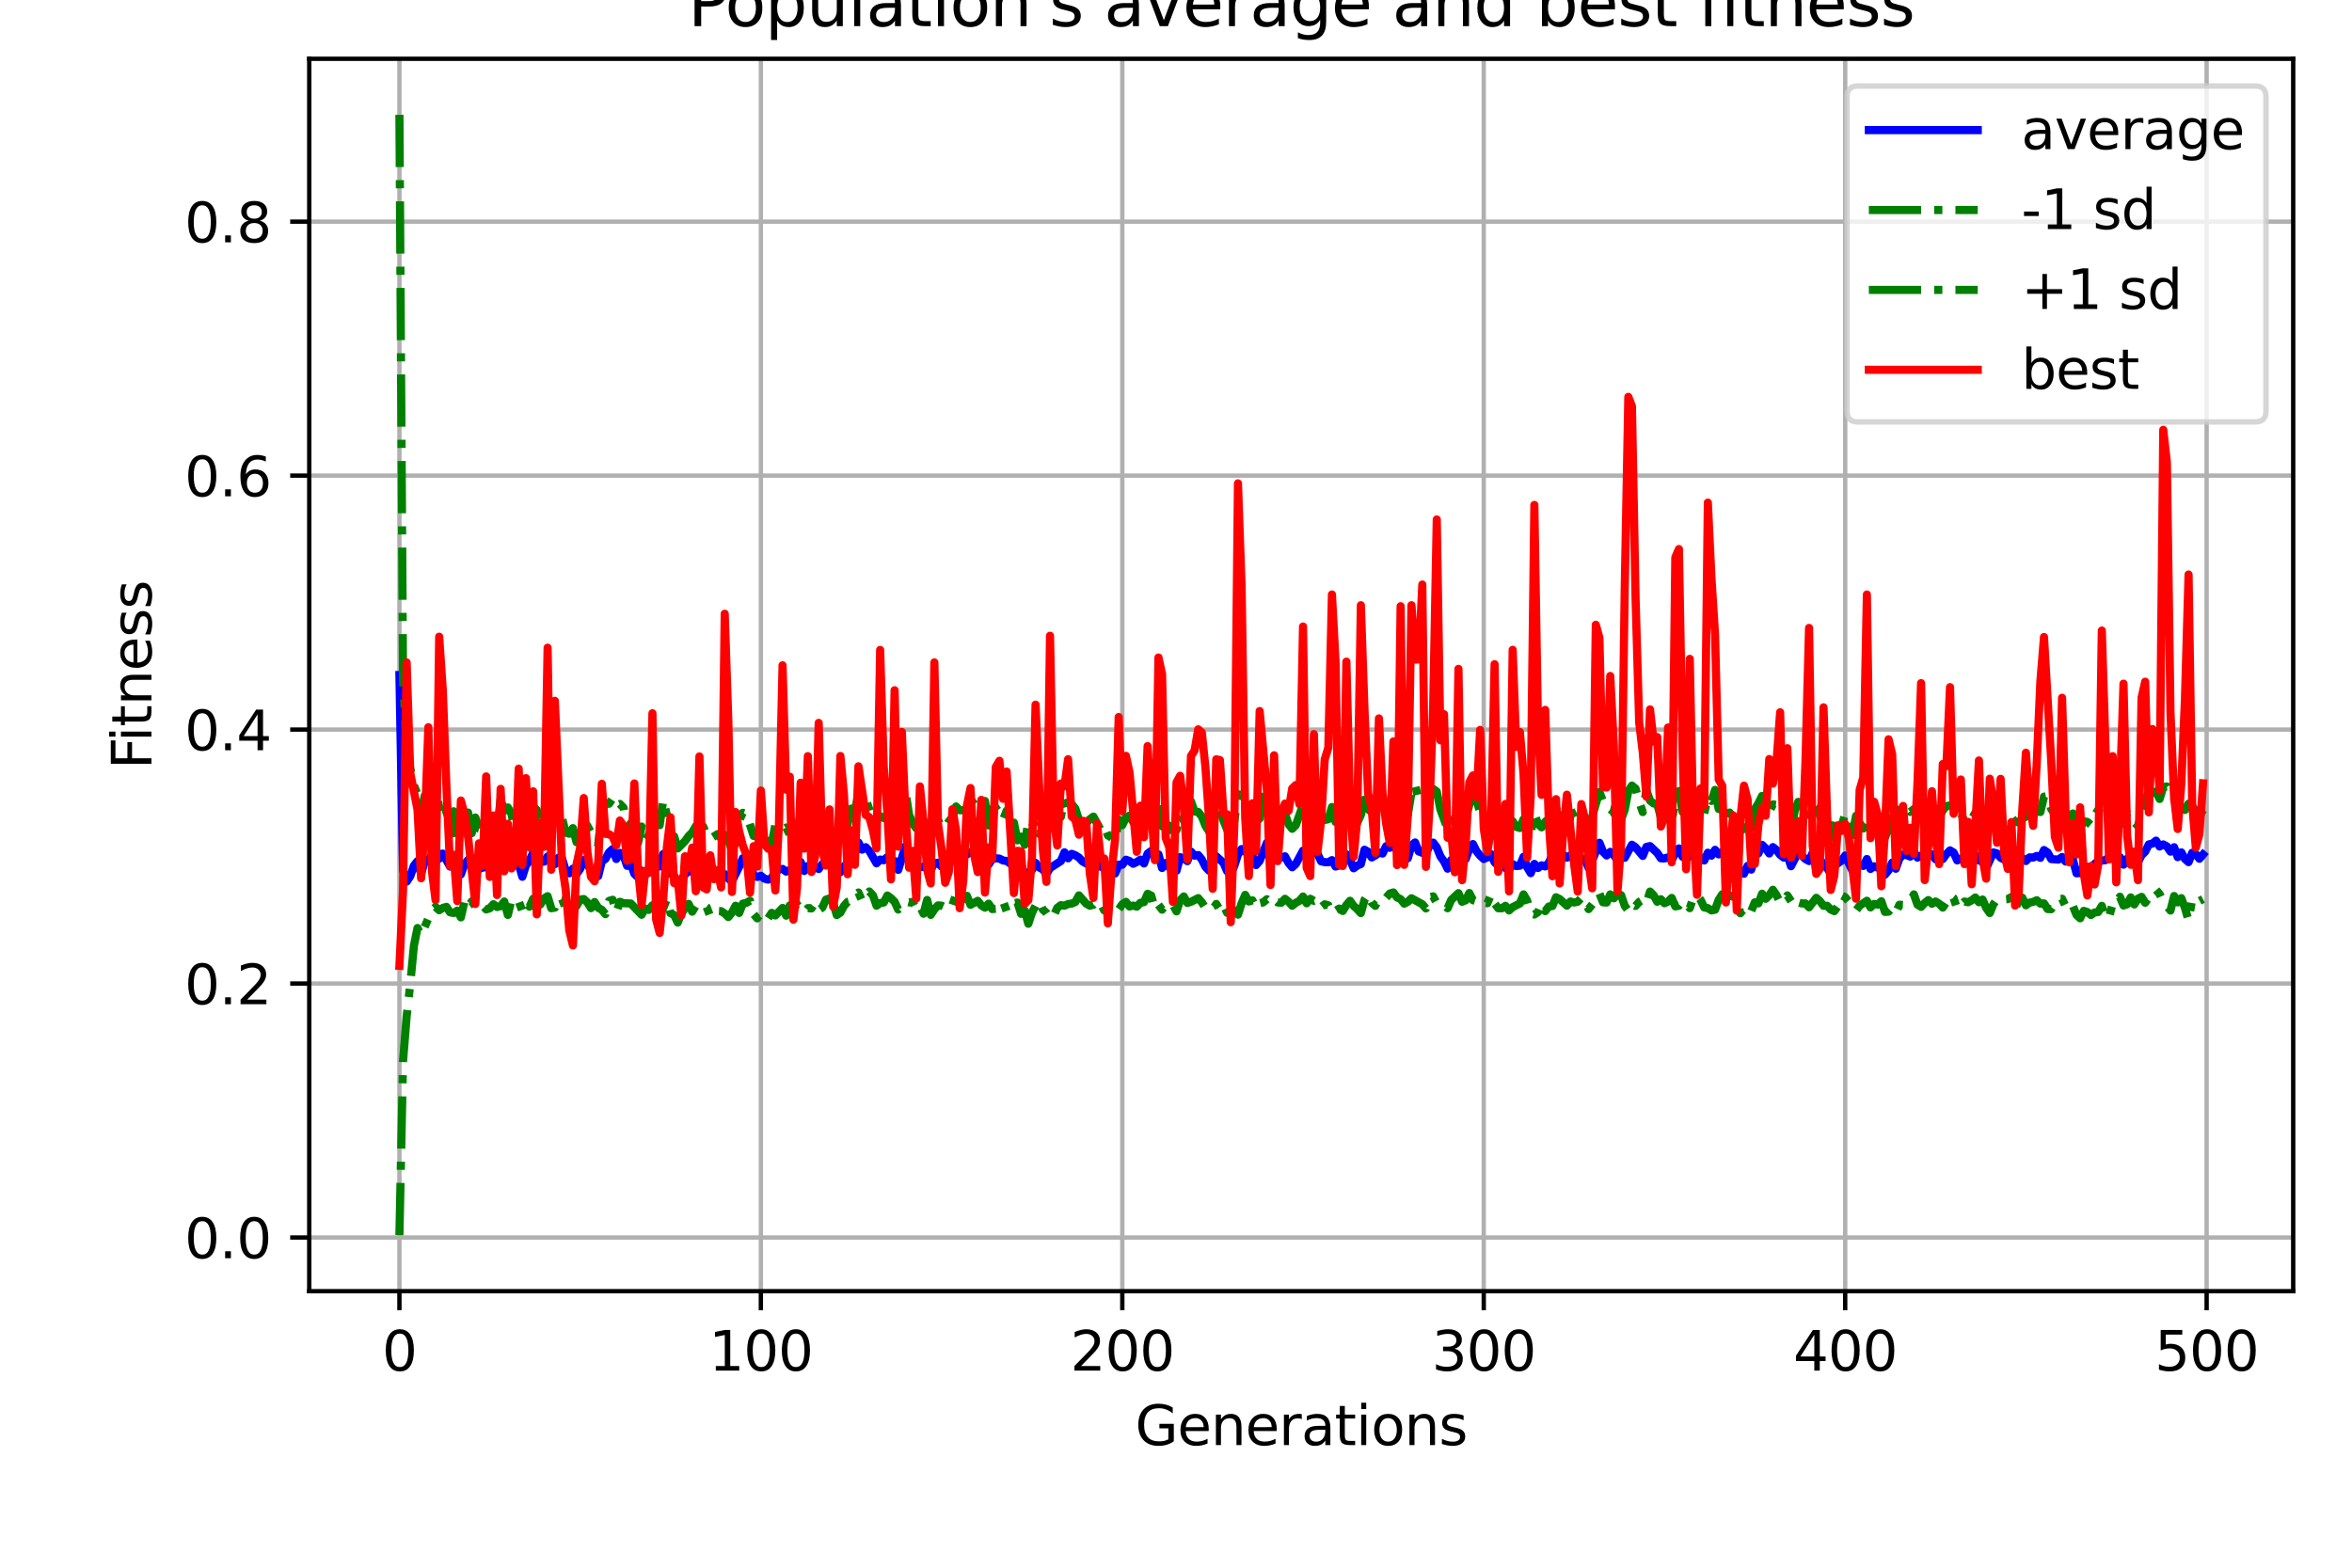 <?xml version="1.0" encoding="utf-8" standalone="no"?>
<!DOCTYPE svg PUBLIC "-//W3C//DTD SVG 1.1//EN"
  "http://www.w3.org/Graphics/SVG/1.1/DTD/svg11.dtd">
<svg xmlns:xlink="http://www.w3.org/1999/xlink" width="432pt" height="288pt" viewBox="0 0 432 288" xmlns="http://www.w3.org/2000/svg" version="1.1">
 <defs>
  <style type="text/css">*{stroke-linejoin: round; stroke-linecap: butt}</style>
 </defs>
 <g id="figure_1">
  <g id="patch_1">
   <path d="M 0 288 
L 432 288 
L 432 0 
L 0 0 
z
" style="fill: #ffffff"/>
  </g>
  <g id="axes_1">
   <g id="patch_2">
    <path d="M 56.8 237.2 
L 421.2 237.2 
L 421.2 10.8 
L 56.8 10.8 
z
" style="fill: #ffffff"/>
   </g>
   <g id="matplotlib.axis_1">
    <g id="xtick_1">
     <g id="line2d_1">
      <path d="M 73.364 237.2 
L 73.364 10.8 
" clip-path="url(#pbaee34f716)" style="fill: none; stroke: #b0b0b0; stroke-width: 0.8; stroke-linecap: square"/>
     </g>
     <g id="line2d_2">
      <defs>
       <path id="md0f0ed54cc" d="M 0 0 
L 0 3.5 
" style="stroke: #000000; stroke-width: 0.8"/>
      </defs>
      <g>
       <use xlink:href="#md0f0ed54cc" x="73.364" y="237.2" style="stroke: #000000; stroke-width: 0.8"/>
      </g>
     </g>
     <g id="text_1">
      <!-- 0 -->
      <g transform="translate(70.182 251.798)scale(0.1 -0.1)">
       <defs>
        <path id="DejaVuSans-30" d="M 2034 4250 
Q 1547 4250 1301 3770 
Q 1056 3291 1056 2328 
Q 1056 1369 1301 889 
Q 1547 409 2034 409 
Q 2525 409 2770 889 
Q 3016 1369 3016 2328 
Q 3016 3291 2770 3770 
Q 2525 4250 2034 4250 
z
M 2034 4750 
Q 2819 4750 3233 4129 
Q 3647 3509 3647 2328 
Q 3647 1150 3233 529 
Q 2819 -91 2034 -91 
Q 1250 -91 836 529 
Q 422 1150 422 2328 
Q 422 3509 836 4129 
Q 1250 4750 2034 4750 
z
" transform="scale(0.016)"/>
       </defs>
       <use xlink:href="#DejaVuSans-30"/>
      </g>
     </g>
    </g>
    <g id="xtick_2">
     <g id="line2d_3">
      <path d="M 139.751 237.2 
L 139.751 10.8 
" clip-path="url(#pbaee34f716)" style="fill: none; stroke: #b0b0b0; stroke-width: 0.8; stroke-linecap: square"/>
     </g>
     <g id="line2d_4">
      <g>
       <use xlink:href="#md0f0ed54cc" x="139.751" y="237.2" style="stroke: #000000; stroke-width: 0.8"/>
      </g>
     </g>
     <g id="text_2">
      <!-- 100 -->
      <g transform="translate(130.207 251.798)scale(0.1 -0.1)">
       <defs>
        <path id="DejaVuSans-31" d="M 794 531 
L 1825 531 
L 1825 4091 
L 703 3866 
L 703 4441 
L 1819 4666 
L 2450 4666 
L 2450 531 
L 3481 531 
L 3481 0 
L 794 0 
L 794 531 
z
" transform="scale(0.016)"/>
       </defs>
       <use xlink:href="#DejaVuSans-31"/>
       <use xlink:href="#DejaVuSans-30" x="63.623"/>
       <use xlink:href="#DejaVuSans-30" x="127.246"/>
      </g>
     </g>
    </g>
    <g id="xtick_3">
     <g id="line2d_5">
      <path d="M 206.138 237.2 
L 206.138 10.8 
" clip-path="url(#pbaee34f716)" style="fill: none; stroke: #b0b0b0; stroke-width: 0.8; stroke-linecap: square"/>
     </g>
     <g id="line2d_6">
      <g>
       <use xlink:href="#md0f0ed54cc" x="206.138" y="237.2" style="stroke: #000000; stroke-width: 0.8"/>
      </g>
     </g>
     <g id="text_3">
      <!-- 200 -->
      <g transform="translate(196.595 251.798)scale(0.1 -0.1)">
       <defs>
        <path id="DejaVuSans-32" d="M 1228 531 
L 3431 531 
L 3431 0 
L 469 0 
L 469 531 
Q 828 903 1448 1529 
Q 2069 2156 2228 2338 
Q 2531 2678 2651 2914 
Q 2772 3150 2772 3378 
Q 2772 3750 2511 3984 
Q 2250 4219 1831 4219 
Q 1534 4219 1204 4116 
Q 875 4013 500 3803 
L 500 4441 
Q 881 4594 1212 4672 
Q 1544 4750 1819 4750 
Q 2544 4750 2975 4387 
Q 3406 4025 3406 3419 
Q 3406 3131 3298 2873 
Q 3191 2616 2906 2266 
Q 2828 2175 2409 1742 
Q 1991 1309 1228 531 
z
" transform="scale(0.016)"/>
       </defs>
       <use xlink:href="#DejaVuSans-32"/>
       <use xlink:href="#DejaVuSans-30" x="63.623"/>
       <use xlink:href="#DejaVuSans-30" x="127.246"/>
      </g>
     </g>
    </g>
    <g id="xtick_4">
     <g id="line2d_7">
      <path d="M 272.526 237.2 
L 272.526 10.8 
" clip-path="url(#pbaee34f716)" style="fill: none; stroke: #b0b0b0; stroke-width: 0.8; stroke-linecap: square"/>
     </g>
     <g id="line2d_8">
      <g>
       <use xlink:href="#md0f0ed54cc" x="272.526" y="237.2" style="stroke: #000000; stroke-width: 0.8"/>
      </g>
     </g>
     <g id="text_4">
      <!-- 300 -->
      <g transform="translate(262.982 251.798)scale(0.1 -0.1)">
       <defs>
        <path id="DejaVuSans-33" d="M 2597 2516 
Q 3050 2419 3304 2112 
Q 3559 1806 3559 1356 
Q 3559 666 3084 287 
Q 2609 -91 1734 -91 
Q 1441 -91 1130 -33 
Q 819 25 488 141 
L 488 750 
Q 750 597 1062 519 
Q 1375 441 1716 441 
Q 2309 441 2620 675 
Q 2931 909 2931 1356 
Q 2931 1769 2642 2001 
Q 2353 2234 1838 2234 
L 1294 2234 
L 1294 2753 
L 1863 2753 
Q 2328 2753 2575 2939 
Q 2822 3125 2822 3475 
Q 2822 3834 2567 4026 
Q 2313 4219 1838 4219 
Q 1578 4219 1281 4162 
Q 984 4106 628 3988 
L 628 4550 
Q 988 4650 1302 4700 
Q 1616 4750 1894 4750 
Q 2613 4750 3031 4423 
Q 3450 4097 3450 3541 
Q 3450 3153 3228 2886 
Q 3006 2619 2597 2516 
z
" transform="scale(0.016)"/>
       </defs>
       <use xlink:href="#DejaVuSans-33"/>
       <use xlink:href="#DejaVuSans-30" x="63.623"/>
       <use xlink:href="#DejaVuSans-30" x="127.246"/>
      </g>
     </g>
    </g>
    <g id="xtick_5">
     <g id="line2d_9">
      <path d="M 338.913 237.2 
L 338.913 10.8 
" clip-path="url(#pbaee34f716)" style="fill: none; stroke: #b0b0b0; stroke-width: 0.8; stroke-linecap: square"/>
     </g>
     <g id="line2d_10">
      <g>
       <use xlink:href="#md0f0ed54cc" x="338.913" y="237.2" style="stroke: #000000; stroke-width: 0.8"/>
      </g>
     </g>
     <g id="text_5">
      <!-- 400 -->
      <g transform="translate(329.369 251.798)scale(0.1 -0.1)">
       <defs>
        <path id="DejaVuSans-34" d="M 2419 4116 
L 825 1625 
L 2419 1625 
L 2419 4116 
z
M 2253 4666 
L 3047 4666 
L 3047 1625 
L 3713 1625 
L 3713 1100 
L 3047 1100 
L 3047 0 
L 2419 0 
L 2419 1100 
L 313 1100 
L 313 1709 
L 2253 4666 
z
" transform="scale(0.016)"/>
       </defs>
       <use xlink:href="#DejaVuSans-34"/>
       <use xlink:href="#DejaVuSans-30" x="63.623"/>
       <use xlink:href="#DejaVuSans-30" x="127.246"/>
      </g>
     </g>
    </g>
    <g id="xtick_6">
     <g id="line2d_11">
      <path d="M 405.3 237.2 
L 405.3 10.8 
" clip-path="url(#pbaee34f716)" style="fill: none; stroke: #b0b0b0; stroke-width: 0.8; stroke-linecap: square"/>
     </g>
     <g id="line2d_12">
      <g>
       <use xlink:href="#md0f0ed54cc" x="405.3" y="237.2" style="stroke: #000000; stroke-width: 0.8"/>
      </g>
     </g>
     <g id="text_6">
      <!-- 500 -->
      <g transform="translate(395.756 251.798)scale(0.1 -0.1)">
       <defs>
        <path id="DejaVuSans-35" d="M 691 4666 
L 3169 4666 
L 3169 4134 
L 1269 4134 
L 1269 2991 
Q 1406 3038 1543 3061 
Q 1681 3084 1819 3084 
Q 2600 3084 3056 2656 
Q 3513 2228 3513 1497 
Q 3513 744 3044 326 
Q 2575 -91 1722 -91 
Q 1428 -91 1123 -41 
Q 819 9 494 109 
L 494 744 
Q 775 591 1075 516 
Q 1375 441 1709 441 
Q 2250 441 2565 725 
Q 2881 1009 2881 1497 
Q 2881 1984 2565 2268 
Q 2250 2553 1709 2553 
Q 1456 2553 1204 2497 
Q 953 2441 691 2322 
L 691 4666 
z
" transform="scale(0.016)"/>
       </defs>
       <use xlink:href="#DejaVuSans-35"/>
       <use xlink:href="#DejaVuSans-30" x="63.623"/>
       <use xlink:href="#DejaVuSans-30" x="127.246"/>
      </g>
     </g>
    </g>
    <g id="text_7">
     <!-- Generations -->
     <g transform="translate(208.502 265.477)scale(0.1 -0.1)">
      <defs>
       <path id="DejaVuSans-47" d="M 3809 666 
L 3809 1919 
L 2778 1919 
L 2778 2438 
L 4434 2438 
L 4434 434 
Q 4069 175 3628 42 
Q 3188 -91 2688 -91 
Q 1594 -91 976 548 
Q 359 1188 359 2328 
Q 359 3472 976 4111 
Q 1594 4750 2688 4750 
Q 3144 4750 3555 4637 
Q 3966 4525 4313 4306 
L 4313 3634 
Q 3963 3931 3569 4081 
Q 3175 4231 2741 4231 
Q 1884 4231 1454 3753 
Q 1025 3275 1025 2328 
Q 1025 1384 1454 906 
Q 1884 428 2741 428 
Q 3075 428 3337 486 
Q 3600 544 3809 666 
z
" transform="scale(0.016)"/>
       <path id="DejaVuSans-65" d="M 3597 1894 
L 3597 1613 
L 953 1613 
Q 991 1019 1311 708 
Q 1631 397 2203 397 
Q 2534 397 2845 478 
Q 3156 559 3463 722 
L 3463 178 
Q 3153 47 2828 -22 
Q 2503 -91 2169 -91 
Q 1331 -91 842 396 
Q 353 884 353 1716 
Q 353 2575 817 3079 
Q 1281 3584 2069 3584 
Q 2775 3584 3186 3129 
Q 3597 2675 3597 1894 
z
M 3022 2063 
Q 3016 2534 2758 2815 
Q 2500 3097 2075 3097 
Q 1594 3097 1305 2825 
Q 1016 2553 972 2059 
L 3022 2063 
z
" transform="scale(0.016)"/>
       <path id="DejaVuSans-6e" d="M 3513 2113 
L 3513 0 
L 2938 0 
L 2938 2094 
Q 2938 2591 2744 2837 
Q 2550 3084 2163 3084 
Q 1697 3084 1428 2787 
Q 1159 2491 1159 1978 
L 1159 0 
L 581 0 
L 581 3500 
L 1159 3500 
L 1159 2956 
Q 1366 3272 1645 3428 
Q 1925 3584 2291 3584 
Q 2894 3584 3203 3211 
Q 3513 2838 3513 2113 
z
" transform="scale(0.016)"/>
       <path id="DejaVuSans-72" d="M 2631 2963 
Q 2534 3019 2420 3045 
Q 2306 3072 2169 3072 
Q 1681 3072 1420 2755 
Q 1159 2438 1159 1844 
L 1159 0 
L 581 0 
L 581 3500 
L 1159 3500 
L 1159 2956 
Q 1341 3275 1631 3429 
Q 1922 3584 2338 3584 
Q 2397 3584 2469 3576 
Q 2541 3569 2628 3553 
L 2631 2963 
z
" transform="scale(0.016)"/>
       <path id="DejaVuSans-61" d="M 2194 1759 
Q 1497 1759 1228 1600 
Q 959 1441 959 1056 
Q 959 750 1161 570 
Q 1363 391 1709 391 
Q 2188 391 2477 730 
Q 2766 1069 2766 1631 
L 2766 1759 
L 2194 1759 
z
M 3341 1997 
L 3341 0 
L 2766 0 
L 2766 531 
Q 2569 213 2275 61 
Q 1981 -91 1556 -91 
Q 1019 -91 701 211 
Q 384 513 384 1019 
Q 384 1609 779 1909 
Q 1175 2209 1959 2209 
L 2766 2209 
L 2766 2266 
Q 2766 2663 2505 2880 
Q 2244 3097 1772 3097 
Q 1472 3097 1187 3025 
Q 903 2953 641 2809 
L 641 3341 
Q 956 3463 1253 3523 
Q 1550 3584 1831 3584 
Q 2591 3584 2966 3190 
Q 3341 2797 3341 1997 
z
" transform="scale(0.016)"/>
       <path id="DejaVuSans-74" d="M 1172 4494 
L 1172 3500 
L 2356 3500 
L 2356 3053 
L 1172 3053 
L 1172 1153 
Q 1172 725 1289 603 
Q 1406 481 1766 481 
L 2356 481 
L 2356 0 
L 1766 0 
Q 1100 0 847 248 
Q 594 497 594 1153 
L 594 3053 
L 172 3053 
L 172 3500 
L 594 3500 
L 594 4494 
L 1172 4494 
z
" transform="scale(0.016)"/>
       <path id="DejaVuSans-69" d="M 603 3500 
L 1178 3500 
L 1178 0 
L 603 0 
L 603 3500 
z
M 603 4863 
L 1178 4863 
L 1178 4134 
L 603 4134 
L 603 4863 
z
" transform="scale(0.016)"/>
       <path id="DejaVuSans-6f" d="M 1959 3097 
Q 1497 3097 1228 2736 
Q 959 2375 959 1747 
Q 959 1119 1226 758 
Q 1494 397 1959 397 
Q 2419 397 2687 759 
Q 2956 1122 2956 1747 
Q 2956 2369 2687 2733 
Q 2419 3097 1959 3097 
z
M 1959 3584 
Q 2709 3584 3137 3096 
Q 3566 2609 3566 1747 
Q 3566 888 3137 398 
Q 2709 -91 1959 -91 
Q 1206 -91 779 398 
Q 353 888 353 1747 
Q 353 2609 779 3096 
Q 1206 3584 1959 3584 
z
" transform="scale(0.016)"/>
       <path id="DejaVuSans-73" d="M 2834 3397 
L 2834 2853 
Q 2591 2978 2328 3040 
Q 2066 3103 1784 3103 
Q 1356 3103 1142 2972 
Q 928 2841 928 2578 
Q 928 2378 1081 2264 
Q 1234 2150 1697 2047 
L 1894 2003 
Q 2506 1872 2764 1633 
Q 3022 1394 3022 966 
Q 3022 478 2636 193 
Q 2250 -91 1575 -91 
Q 1294 -91 989 -36 
Q 684 19 347 128 
L 347 722 
Q 666 556 975 473 
Q 1284 391 1588 391 
Q 1994 391 2212 530 
Q 2431 669 2431 922 
Q 2431 1156 2273 1281 
Q 2116 1406 1581 1522 
L 1381 1569 
Q 847 1681 609 1914 
Q 372 2147 372 2553 
Q 372 3047 722 3315 
Q 1072 3584 1716 3584 
Q 2034 3584 2315 3537 
Q 2597 3491 2834 3397 
z
" transform="scale(0.016)"/>
      </defs>
      <use xlink:href="#DejaVuSans-47"/>
      <use xlink:href="#DejaVuSans-65" x="77.49"/>
      <use xlink:href="#DejaVuSans-6e" x="139.014"/>
      <use xlink:href="#DejaVuSans-65" x="202.393"/>
      <use xlink:href="#DejaVuSans-72" x="263.916"/>
      <use xlink:href="#DejaVuSans-61" x="305.029"/>
      <use xlink:href="#DejaVuSans-74" x="366.309"/>
      <use xlink:href="#DejaVuSans-69" x="405.518"/>
      <use xlink:href="#DejaVuSans-6f" x="433.301"/>
      <use xlink:href="#DejaVuSans-6e" x="494.482"/>
      <use xlink:href="#DejaVuSans-73" x="557.861"/>
     </g>
    </g>
   </g>
   <g id="matplotlib.axis_2">
    <g id="ytick_1">
     <g id="line2d_13">
      <path d="M 56.8 227.343 
L 421.2 227.343 
" clip-path="url(#pbaee34f716)" style="fill: none; stroke: #b0b0b0; stroke-width: 0.8; stroke-linecap: square"/>
     </g>
     <g id="line2d_14">
      <defs>
       <path id="m0d93e6e9a2" d="M 0 0 
L -3.5 0 
" style="stroke: #000000; stroke-width: 0.8"/>
      </defs>
      <g>
       <use xlink:href="#m0d93e6e9a2" x="56.8" y="227.343" style="stroke: #000000; stroke-width: 0.8"/>
      </g>
     </g>
     <g id="text_8">
      <!-- 0.0 -->
      <g transform="translate(33.897 231.142)scale(0.1 -0.1)">
       <defs>
        <path id="DejaVuSans-2e" d="M 684 794 
L 1344 794 
L 1344 0 
L 684 0 
L 684 794 
z
" transform="scale(0.016)"/>
       </defs>
       <use xlink:href="#DejaVuSans-30"/>
       <use xlink:href="#DejaVuSans-2e" x="63.623"/>
       <use xlink:href="#DejaVuSans-30" x="95.41"/>
      </g>
     </g>
    </g>
    <g id="ytick_2">
     <g id="line2d_15">
      <path d="M 56.8 180.686 
L 421.2 180.686 
" clip-path="url(#pbaee34f716)" style="fill: none; stroke: #b0b0b0; stroke-width: 0.8; stroke-linecap: square"/>
     </g>
     <g id="line2d_16">
      <g>
       <use xlink:href="#m0d93e6e9a2" x="56.8" y="180.686" style="stroke: #000000; stroke-width: 0.8"/>
      </g>
     </g>
     <g id="text_9">
      <!-- 0.2 -->
      <g transform="translate(33.897 184.485)scale(0.1 -0.1)">
       <use xlink:href="#DejaVuSans-30"/>
       <use xlink:href="#DejaVuSans-2e" x="63.623"/>
       <use xlink:href="#DejaVuSans-32" x="95.41"/>
      </g>
     </g>
    </g>
    <g id="ytick_3">
     <g id="line2d_17">
      <path d="M 56.8 134.029 
L 421.2 134.029 
" clip-path="url(#pbaee34f716)" style="fill: none; stroke: #b0b0b0; stroke-width: 0.8; stroke-linecap: square"/>
     </g>
     <g id="line2d_18">
      <g>
       <use xlink:href="#m0d93e6e9a2" x="56.8" y="134.029" style="stroke: #000000; stroke-width: 0.8"/>
      </g>
     </g>
     <g id="text_10">
      <!-- 0.4 -->
      <g transform="translate(33.897 137.829)scale(0.1 -0.1)">
       <use xlink:href="#DejaVuSans-30"/>
       <use xlink:href="#DejaVuSans-2e" x="63.623"/>
       <use xlink:href="#DejaVuSans-34" x="95.41"/>
      </g>
     </g>
    </g>
    <g id="ytick_4">
     <g id="line2d_19">
      <path d="M 56.8 87.372 
L 421.2 87.372 
" clip-path="url(#pbaee34f716)" style="fill: none; stroke: #b0b0b0; stroke-width: 0.8; stroke-linecap: square"/>
     </g>
     <g id="line2d_20">
      <g>
       <use xlink:href="#m0d93e6e9a2" x="56.8" y="87.372" style="stroke: #000000; stroke-width: 0.8"/>
      </g>
     </g>
     <g id="text_11">
      <!-- 0.6 -->
      <g transform="translate(33.897 91.172)scale(0.1 -0.1)">
       <defs>
        <path id="DejaVuSans-36" d="M 2113 2584 
Q 1688 2584 1439 2293 
Q 1191 2003 1191 1497 
Q 1191 994 1439 701 
Q 1688 409 2113 409 
Q 2538 409 2786 701 
Q 3034 994 3034 1497 
Q 3034 2003 2786 2293 
Q 2538 2584 2113 2584 
z
M 3366 4563 
L 3366 3988 
Q 3128 4100 2886 4159 
Q 2644 4219 2406 4219 
Q 1781 4219 1451 3797 
Q 1122 3375 1075 2522 
Q 1259 2794 1537 2939 
Q 1816 3084 2150 3084 
Q 2853 3084 3261 2657 
Q 3669 2231 3669 1497 
Q 3669 778 3244 343 
Q 2819 -91 2113 -91 
Q 1303 -91 875 529 
Q 447 1150 447 2328 
Q 447 3434 972 4092 
Q 1497 4750 2381 4750 
Q 2619 4750 2861 4703 
Q 3103 4656 3366 4563 
z
" transform="scale(0.016)"/>
       </defs>
       <use xlink:href="#DejaVuSans-30"/>
       <use xlink:href="#DejaVuSans-2e" x="63.623"/>
       <use xlink:href="#DejaVuSans-36" x="95.41"/>
      </g>
     </g>
    </g>
    <g id="ytick_5">
     <g id="line2d_21">
      <path d="M 56.8 40.716 
L 421.2 40.716 
" clip-path="url(#pbaee34f716)" style="fill: none; stroke: #b0b0b0; stroke-width: 0.8; stroke-linecap: square"/>
     </g>
     <g id="line2d_22">
      <g>
       <use xlink:href="#m0d93e6e9a2" x="56.8" y="40.716" style="stroke: #000000; stroke-width: 0.8"/>
      </g>
     </g>
     <g id="text_12">
      <!-- 0.8 -->
      <g transform="translate(33.897 44.515)scale(0.1 -0.1)">
       <defs>
        <path id="DejaVuSans-38" d="M 2034 2216 
Q 1584 2216 1326 1975 
Q 1069 1734 1069 1313 
Q 1069 891 1326 650 
Q 1584 409 2034 409 
Q 2484 409 2743 651 
Q 3003 894 3003 1313 
Q 3003 1734 2745 1975 
Q 2488 2216 2034 2216 
z
M 1403 2484 
Q 997 2584 770 2862 
Q 544 3141 544 3541 
Q 544 4100 942 4425 
Q 1341 4750 2034 4750 
Q 2731 4750 3128 4425 
Q 3525 4100 3525 3541 
Q 3525 3141 3298 2862 
Q 3072 2584 2669 2484 
Q 3125 2378 3379 2068 
Q 3634 1759 3634 1313 
Q 3634 634 3220 271 
Q 2806 -91 2034 -91 
Q 1263 -91 848 271 
Q 434 634 434 1313 
Q 434 1759 690 2068 
Q 947 2378 1403 2484 
z
M 1172 3481 
Q 1172 3119 1398 2916 
Q 1625 2713 2034 2713 
Q 2441 2713 2670 2916 
Q 2900 3119 2900 3481 
Q 2900 3844 2670 4047 
Q 2441 4250 2034 4250 
Q 1625 4250 1398 4047 
Q 1172 3844 1172 3481 
z
" transform="scale(0.016)"/>
       </defs>
       <use xlink:href="#DejaVuSans-30"/>
       <use xlink:href="#DejaVuSans-2e" x="63.623"/>
       <use xlink:href="#DejaVuSans-38" x="95.41"/>
      </g>
     </g>
    </g>
    <g id="text_13">
     <!-- Fitness -->
     <g transform="translate(27.817 141.317)rotate(-90)scale(0.1 -0.1)">
      <defs>
       <path id="DejaVuSans-46" d="M 628 4666 
L 3309 4666 
L 3309 4134 
L 1259 4134 
L 1259 2759 
L 3109 2759 
L 3109 2228 
L 1259 2228 
L 1259 0 
L 628 0 
L 628 4666 
z
" transform="scale(0.016)"/>
      </defs>
      <use xlink:href="#DejaVuSans-46"/>
      <use xlink:href="#DejaVuSans-69" x="50.27"/>
      <use xlink:href="#DejaVuSans-74" x="78.053"/>
      <use xlink:href="#DejaVuSans-6e" x="117.262"/>
      <use xlink:href="#DejaVuSans-65" x="180.641"/>
      <use xlink:href="#DejaVuSans-73" x="242.164"/>
      <use xlink:href="#DejaVuSans-73" x="294.264"/>
     </g>
    </g>
   </g>
   <g id="line2d_23">
    <path d="M 73.364 124 
L 74.028 159.923 
L 74.691 161.967 
L 75.355 160.966 
L 76.019 159.033 
L 76.683 158.193 
L 77.347 160.535 
L 78.011 158.184 
L 78.675 158.153 
L 80.002 155.643 
L 80.666 157.756 
L 81.33 156.817 
L 82.658 159.197 
L 83.322 158.385 
L 83.986 161.016 
L 84.649 160.633 
L 85.313 158.776 
L 85.977 157.98 
L 86.641 159.336 
L 87.305 158.349 
L 87.969 159.662 
L 88.633 159.374 
L 89.297 159.307 
L 89.96 159.524 
L 90.624 158.806 
L 91.288 159.487 
L 91.952 156.653 
L 92.616 157.292 
L 93.28 158.213 
L 93.944 157.425 
L 94.608 158.973 
L 95.271 158.756 
L 95.935 161.071 
L 96.599 158.974 
L 97.263 158.108 
L 97.927 156.62 
L 98.591 157.688 
L 99.255 158.406 
L 99.919 158.286 
L 100.582 157.349 
L 101.246 158.63 
L 101.91 158.764 
L 102.574 157.576 
L 103.238 157.735 
L 103.902 159.934 
L 104.566 160.438 
L 105.23 159.582 
L 105.893 160.579 
L 106.557 159.625 
L 107.221 158.008 
L 107.885 158.75 
L 108.549 159.937 
L 109.213 159.921 
L 109.877 160.939 
L 110.541 158.23 
L 111.204 157.789 
L 111.868 156.578 
L 112.532 155.98 
L 113.196 157.805 
L 113.86 156.678 
L 114.524 157.158 
L 115.188 159.067 
L 115.852 158.609 
L 116.515 160.53 
L 117.179 161.164 
L 117.843 159.947 
L 118.507 160.595 
L 119.171 160.31 
L 119.835 157.447 
L 120.499 159.355 
L 121.163 159.166 
L 121.826 156.877 
L 122.49 157.468 
L 123.154 160.483 
L 123.818 160.869 
L 124.482 162.675 
L 125.146 161.553 
L 126.473 159.82 
L 127.137 160.212 
L 127.801 159.08 
L 128.465 159.952 
L 129.129 158.972 
L 129.793 159.961 
L 130.457 161.235 
L 131.121 160.836 
L 131.784 160.297 
L 132.448 160.695 
L 133.112 160.586 
L 133.776 161.404 
L 134.44 161.916 
L 135.768 159.213 
L 136.432 157.665 
L 137.095 157.698 
L 137.759 158.505 
L 138.423 160.759 
L 139.087 161.106 
L 139.751 160.893 
L 140.415 161.425 
L 141.079 161.596 
L 141.743 161.354 
L 142.406 159.869 
L 143.734 159.627 
L 144.398 160.122 
L 145.062 159.842 
L 145.726 160.198 
L 147.054 158.35 
L 147.717 160.012 
L 148.381 159.091 
L 149.045 160.044 
L 149.709 159.172 
L 150.373 159.643 
L 151.037 158.736 
L 151.701 158.211 
L 152.365 158.503 
L 153.028 159.261 
L 153.692 160.446 
L 154.356 160.216 
L 155.02 159.154 
L 155.684 158.526 
L 156.348 157.023 
L 157.012 156.794 
L 157.676 154.773 
L 158.339 156.087 
L 159.003 155.635 
L 159.667 156.316 
L 160.995 158.598 
L 161.659 157.911 
L 162.323 158.039 
L 162.987 157.445 
L 163.65 158.385 
L 164.314 158.159 
L 164.978 159.803 
L 166.306 155.479 
L 166.97 157.726 
L 167.634 158.504 
L 168.298 159.634 
L 168.961 159.264 
L 169.625 159.281 
L 170.289 158.613 
L 170.953 159.85 
L 171.617 158.595 
L 172.281 158.491 
L 172.945 159.187 
L 173.608 159.331 
L 174.272 158.317 
L 174.936 158.186 
L 175.6 156.23 
L 176.264 157.333 
L 176.928 156.96 
L 177.592 156.958 
L 178.256 156.541 
L 178.919 156.757 
L 179.583 157.096 
L 180.247 158.538 
L 180.911 156.948 
L 181.575 158.836 
L 182.239 157.818 
L 182.903 157.671 
L 183.567 157.728 
L 184.23 158.079 
L 184.894 158.162 
L 185.558 158.655 
L 186.222 158.509 
L 186.886 160.096 
L 187.55 160.794 
L 188.214 161.228 
L 188.878 160.289 
L 189.541 159.822 
L 190.205 158.524 
L 190.869 159.351 
L 191.533 159.713 
L 192.197 160.6 
L 192.861 159.471 
L 194.852 158.183 
L 195.516 156.58 
L 196.18 157.68 
L 196.844 156.859 
L 197.508 157.123 
L 198.172 157.544 
L 198.836 158.253 
L 199.5 158.63 
L 200.163 158.449 
L 200.827 158.117 
L 201.491 158.368 
L 202.155 159.219 
L 202.819 159.487 
L 203.483 160.222 
L 204.147 160.414 
L 204.811 160.467 
L 205.474 158.844 
L 206.138 158.859 
L 206.802 157.936 
L 207.466 158.178 
L 208.13 158.683 
L 208.794 158.364 
L 209.458 157.913 
L 210.122 158.626 
L 210.785 156.815 
L 211.449 156.329 
L 212.113 157.456 
L 212.777 156.946 
L 213.441 159.458 
L 214.105 158.534 
L 214.769 159.348 
L 215.433 158.927 
L 216.096 159.957 
L 216.76 157.467 
L 217.424 157.71 
L 218.088 158.198 
L 218.752 156.448 
L 219.416 157.193 
L 220.08 157.078 
L 220.743 157.889 
L 221.407 159.251 
L 222.071 159.953 
L 222.735 157.209 
L 223.399 157.319 
L 224.727 158.519 
L 225.391 160.049 
L 226.054 160.563 
L 226.718 159.057 
L 227.382 156.969 
L 228.046 155.986 
L 228.71 156.218 
L 229.374 157.388 
L 230.038 157.216 
L 230.702 158.927 
L 231.365 158.153 
L 232.693 154.832 
L 233.357 155.836 
L 234.021 156.566 
L 234.685 157.737 
L 236.013 157.31 
L 236.676 158.54 
L 237.34 159.328 
L 238.004 158.724 
L 239.332 156.274 
L 239.996 157.413 
L 240.66 156.997 
L 241.324 156.737 
L 241.987 156.814 
L 242.651 158.237 
L 243.315 158.385 
L 243.979 158.407 
L 244.643 158.015 
L 245.307 159.19 
L 246.635 158.809 
L 247.298 156.954 
L 247.962 157.965 
L 248.626 159.511 
L 249.29 159.016 
L 249.954 158.73 
L 250.618 156.107 
L 251.282 156.477 
L 251.946 157.524 
L 252.609 157.157 
L 253.273 156.63 
L 253.937 156.804 
L 254.601 155.449 
L 255.265 155.751 
L 255.929 155.37 
L 257.257 156.917 
L 257.92 158.068 
L 258.584 157.659 
L 259.248 155.327 
L 259.912 154.766 
L 260.576 156.418 
L 261.904 156.919 
L 262.567 155.324 
L 263.231 154.794 
L 263.895 155.665 
L 264.559 157.314 
L 265.223 158.247 
L 265.887 159.587 
L 266.551 157.982 
L 267.215 157.946 
L 267.878 157.596 
L 268.542 158.489 
L 269.206 157.817 
L 269.87 155.978 
L 270.534 155.06 
L 271.198 156.383 
L 271.862 157.195 
L 272.526 157.804 
L 273.189 157.522 
L 273.853 156.913 
L 274.517 158.403 
L 275.181 159.035 
L 275.845 158.765 
L 276.509 159.484 
L 277.173 159.806 
L 277.837 158.755 
L 278.5 159.104 
L 279.164 159.045 
L 279.828 157.408 
L 280.492 159.304 
L 281.156 160.405 
L 281.82 158.71 
L 282.484 159.46 
L 283.148 158.968 
L 283.811 159.175 
L 284.475 158.504 
L 285.139 157 
L 285.803 156.855 
L 286.467 157.137 
L 287.131 157.036 
L 287.795 157.558 
L 288.459 157.131 
L 289.122 157.971 
L 289.786 157.946 
L 290.45 157.712 
L 291.114 157.804 
L 291.778 159.441 
L 292.442 158.116 
L 293.77 154.822 
L 294.433 156.483 
L 295.097 157.16 
L 295.761 156.494 
L 296.425 157.106 
L 297.089 158.059 
L 297.753 157.52 
L 298.417 157.582 
L 299.744 155.188 
L 300.408 155.652 
L 301.736 157.24 
L 302.4 155.581 
L 303.064 155.437 
L 304.392 156.687 
L 305.055 157.676 
L 305.719 157.704 
L 306.383 157.504 
L 307.047 158.01 
L 307.711 156.74 
L 308.375 155.862 
L 309.039 157.39 
L 309.702 157.748 
L 310.366 157.283 
L 311.03 156.535 
L 311.694 157.313 
L 312.358 157.549 
L 313.022 158.079 
L 313.686 156.654 
L 314.35 157.196 
L 315.013 156.119 
L 315.677 156.961 
L 316.341 156.503 
L 317.005 157.09 
L 317.669 156.869 
L 318.333 157.4 
L 318.997 158.888 
L 319.661 160.031 
L 320.324 160.515 
L 320.988 159.073 
L 321.652 159.758 
L 322.316 157.208 
L 322.98 156.763 
L 323.644 155.202 
L 324.308 155.856 
L 324.972 156.791 
L 325.635 155.624 
L 326.299 156.162 
L 326.963 157.04 
L 327.627 157.548 
L 328.291 157.099 
L 328.955 159.134 
L 330.283 156.547 
L 331.61 157.814 
L 332.274 158.18 
L 332.938 156.66 
L 333.602 156.555 
L 334.93 158.954 
L 335.594 159.447 
L 336.257 160.54 
L 336.921 159.06 
L 338.249 158.107 
L 338.913 157.175 
L 340.241 159.971 
L 340.905 158.57 
L 342.232 159.091 
L 342.896 157.811 
L 343.56 159.632 
L 344.224 159.138 
L 344.888 159.402 
L 345.552 159.319 
L 346.216 160.692 
L 346.879 159.89 
L 347.543 158.48 
L 348.207 159.596 
L 348.871 157.707 
L 349.535 157 
L 350.199 157.098 
L 350.863 157.362 
L 351.527 156.476 
L 352.19 157.555 
L 352.854 157.176 
L 353.518 157.67 
L 354.182 157.243 
L 354.846 156.95 
L 355.51 157.851 
L 356.174 158.06 
L 356.837 157.812 
L 357.501 156.9 
L 358.165 156.222 
L 358.829 156.632 
L 359.493 158.064 
L 360.157 157.736 
L 360.821 158.293 
L 361.485 157.857 
L 362.148 157.911 
L 362.812 157.095 
L 363.476 158.073 
L 364.14 158.276 
L 364.804 159.509 
L 366.132 156.603 
L 366.796 156.774 
L 367.459 157.579 
L 368.123 157.904 
L 368.787 158.056 
L 369.451 157.47 
L 370.115 158.978 
L 371.443 157.616 
L 372.107 158.178 
L 372.77 157.507 
L 373.434 157.539 
L 374.098 157.242 
L 374.762 157.594 
L 375.426 156.157 
L 376.09 156.608 
L 376.754 157.821 
L 378.081 157.917 
L 378.745 157.438 
L 379.409 158.275 
L 380.073 157.81 
L 380.737 157.941 
L 381.401 160.429 
L 382.065 160.395 
L 382.729 159.093 
L 383.392 159.273 
L 384.056 159.827 
L 384.72 158.718 
L 385.384 158.166 
L 386.712 158.02 
L 387.376 157.433 
L 388.04 157.321 
L 388.703 157.856 
L 389.367 157.46 
L 390.031 158.851 
L 390.695 157.755 
L 391.359 157.814 
L 392.023 158.626 
L 392.687 158.407 
L 393.351 157.099 
L 394.014 156.459 
L 394.678 155.124 
L 395.342 154.974 
L 396.006 154.432 
L 396.67 155.514 
L 397.334 155.13 
L 397.998 155.493 
L 398.662 156.453 
L 399.325 155.646 
L 399.989 157.465 
L 400.653 156.59 
L 401.317 157.801 
L 401.981 158.377 
L 402.645 156.67 
L 403.309 156.915 
L 403.972 157.761 
L 404.636 156.981 
L 404.636 156.981 
" clip-path="url(#pbaee34f716)" style="fill: none; stroke: #0000ff; stroke-width: 1.5; stroke-linecap: square"/>
   </g>
   <g id="line2d_24">
    <path d="M 73.364 226.909 
L 74.028 194.962 
L 74.691 186.684 
L 75.355 180.761 
L 76.019 173.773 
L 76.683 170.484 
L 77.347 171.788 
L 79.338 167.192 
L 80.002 166.613 
L 80.666 167.219 
L 81.33 166.804 
L 81.994 166.6 
L 82.658 167.601 
L 83.322 167.732 
L 83.986 167.289 
L 84.649 168.533 
L 85.313 165.558 
L 85.977 166.686 
L 86.641 165.599 
L 87.305 166.507 
L 87.969 167.086 
L 88.633 166.331 
L 89.297 167.073 
L 89.96 166.864 
L 90.624 166.113 
L 91.288 166.63 
L 91.952 166.477 
L 92.616 165.615 
L 93.28 168.086 
L 93.944 165.332 
L 94.608 165.091 
L 95.271 165.554 
L 95.935 167.371 
L 96.599 165.829 
L 97.263 166.572 
L 97.927 165.109 
L 98.591 166.584 
L 99.255 166.154 
L 99.919 165.041 
L 100.582 164.641 
L 101.246 166.848 
L 101.91 166.742 
L 102.574 164.955 
L 103.238 165.169 
L 103.902 166.9 
L 104.566 167.709 
L 105.893 166.436 
L 106.557 165.251 
L 107.221 165.159 
L 107.885 165.778 
L 108.549 166.836 
L 109.213 165.71 
L 109.877 166.772 
L 110.541 167.141 
L 111.204 167.942 
L 111.868 165.501 
L 112.532 165.3 
L 113.196 167.64 
L 113.86 165.667 
L 114.524 165.925 
L 115.852 165.982 
L 117.843 168.054 
L 118.507 166.907 
L 119.171 167.153 
L 119.835 166.307 
L 120.499 167.215 
L 121.163 166.733 
L 121.826 166.835 
L 122.49 165.162 
L 123.154 167.767 
L 123.818 168.096 
L 124.482 169.484 
L 125.146 167.864 
L 125.81 166.842 
L 126.473 166.041 
L 127.137 167.485 
L 127.801 166.378 
L 128.465 166.557 
L 129.129 166.153 
L 129.793 166.628 
L 130.457 168.38 
L 131.121 168.06 
L 131.784 167.345 
L 132.448 167.383 
L 133.112 167.817 
L 133.776 168.469 
L 134.44 167.65 
L 135.104 166.392 
L 135.768 167.725 
L 136.432 166.005 
L 137.095 165.863 
L 137.759 165.464 
L 138.423 167.945 
L 139.087 168.708 
L 139.751 167.679 
L 140.415 168.282 
L 141.079 168.711 
L 141.743 167.7 
L 142.406 168.182 
L 143.734 166.798 
L 144.398 168.224 
L 145.062 166.332 
L 145.726 166.749 
L 146.39 166.122 
L 147.717 167.656 
L 148.381 166.833 
L 149.045 166.89 
L 149.709 165.902 
L 150.373 167.202 
L 151.037 166.73 
L 151.701 165.273 
L 152.365 165.043 
L 153.028 165.847 
L 153.692 168.107 
L 154.356 167.655 
L 155.02 166.425 
L 155.684 165.677 
L 156.348 165.5 
L 157.012 164.424 
L 157.676 163.963 
L 158.339 165.523 
L 159.003 164.492 
L 159.667 163.775 
L 160.331 164.479 
L 160.995 166.387 
L 161.659 165.904 
L 162.323 165.799 
L 162.987 164.516 
L 163.65 164.999 
L 164.314 165.657 
L 164.978 167.093 
L 165.642 166.462 
L 166.306 165.605 
L 166.97 165.779 
L 167.634 165.704 
L 168.298 167.094 
L 168.961 166.418 
L 169.625 167.861 
L 170.289 165.329 
L 170.953 168.074 
L 171.617 167.064 
L 172.281 166.33 
L 172.945 166.377 
L 173.608 166.656 
L 174.272 165.74 
L 174.936 166.251 
L 175.6 164.302 
L 176.264 165.815 
L 176.928 165.068 
L 177.592 164.568 
L 178.256 166.225 
L 179.583 165.487 
L 180.247 166.335 
L 180.911 166.746 
L 181.575 166.016 
L 182.239 167.006 
L 182.903 166.95 
L 183.567 166.148 
L 184.23 165.534 
L 184.894 167.392 
L 185.558 166.064 
L 186.886 165.808 
L 187.55 167.889 
L 188.214 167.273 
L 188.878 169.699 
L 189.541 167.694 
L 190.205 166.39 
L 190.869 165.51 
L 191.533 167.09 
L 192.197 167.696 
L 192.861 168.69 
L 193.525 168.286 
L 194.189 166.781 
L 194.852 166.29 
L 195.516 166.378 
L 196.18 166.082 
L 196.844 165.994 
L 197.508 165.711 
L 198.172 164.489 
L 199.5 165.999 
L 200.163 166.392 
L 200.827 166.214 
L 201.491 165.498 
L 202.155 165.993 
L 202.819 167.244 
L 203.483 166.985 
L 204.147 166.948 
L 204.811 166.502 
L 205.474 167.075 
L 206.138 166.116 
L 206.802 165.681 
L 207.466 166.535 
L 208.13 166.36 
L 208.794 166.563 
L 209.458 165.85 
L 210.122 165.732 
L 210.785 164.202 
L 211.449 164.527 
L 212.113 167.005 
L 212.777 166.229 
L 213.441 167.113 
L 214.105 166.107 
L 215.433 166.211 
L 216.096 167.428 
L 216.76 165.37 
L 217.424 164.689 
L 218.088 165.879 
L 218.752 165.667 
L 220.08 164.987 
L 220.743 165.765 
L 221.407 166.799 
L 222.071 167.165 
L 222.735 167.073 
L 223.399 166.062 
L 224.063 167.179 
L 224.727 166.25 
L 225.391 167.689 
L 226.718 167.252 
L 227.382 168.031 
L 228.046 165.957 
L 228.71 164.4 
L 229.374 165.619 
L 230.038 165.401 
L 230.702 166.846 
L 231.365 165.936 
L 232.029 165.77 
L 232.693 165.195 
L 233.357 165.8 
L 234.021 165.24 
L 234.685 165.795 
L 235.349 165.837 
L 236.013 165.118 
L 236.676 165.651 
L 237.34 166.393 
L 238.004 165.851 
L 238.668 165.497 
L 239.332 164.703 
L 239.996 165.946 
L 240.66 165.113 
L 241.324 165.493 
L 241.987 165.253 
L 242.651 166.644 
L 243.315 166.128 
L 243.979 166.317 
L 244.643 167.773 
L 245.971 166.912 
L 246.635 167.357 
L 247.298 166.259 
L 247.962 165.482 
L 248.626 166.425 
L 249.29 167.009 
L 249.954 167.748 
L 250.618 165.326 
L 251.282 164.311 
L 251.946 165.833 
L 252.609 166.412 
L 253.273 165.023 
L 254.601 164.906 
L 255.265 164.149 
L 255.929 163.951 
L 256.593 164.862 
L 257.257 165.178 
L 257.92 166.013 
L 258.584 165.665 
L 259.248 165.016 
L 261.24 166.118 
L 261.904 166.889 
L 262.567 164.816 
L 263.231 164.669 
L 263.895 165.92 
L 264.559 165.951 
L 265.223 166.143 
L 265.887 166.857 
L 266.551 165.325 
L 267.878 164.082 
L 268.542 165.665 
L 269.206 165.393 
L 269.87 164.051 
L 270.534 165.366 
L 271.198 165.571 
L 271.862 165.146 
L 272.526 165.836 
L 273.189 165.932 
L 273.853 164.349 
L 274.517 165.959 
L 275.181 166.851 
L 275.845 166.869 
L 276.509 166.407 
L 277.173 167.26 
L 277.837 166.649 
L 279.164 165.975 
L 279.828 164.306 
L 280.492 165.443 
L 281.156 167.769 
L 281.82 168.007 
L 282.484 167.57 
L 283.148 165.944 
L 283.811 167.388 
L 284.475 166.535 
L 285.139 166.448 
L 285.803 164.833 
L 286.467 165.158 
L 287.795 166.382 
L 288.459 165.614 
L 289.122 165.802 
L 289.786 165.656 
L 290.45 164.938 
L 291.114 165.311 
L 291.778 167.008 
L 293.106 165.327 
L 293.77 164.156 
L 294.433 165.764 
L 295.097 165.804 
L 295.761 164.31 
L 296.425 165.025 
L 297.089 164.217 
L 297.753 164.448 
L 298.417 166.396 
L 299.081 167.326 
L 299.744 166.059 
L 300.408 166.433 
L 301.072 165.687 
L 301.736 165.293 
L 302.4 165.985 
L 303.064 163.794 
L 303.728 164.467 
L 304.392 165.662 
L 305.055 165.196 
L 305.719 165.932 
L 306.383 165.624 
L 307.047 164.957 
L 307.711 166.514 
L 308.375 166.403 
L 309.039 165.614 
L 309.702 165.904 
L 310.366 166.84 
L 311.03 164.867 
L 311.694 164.492 
L 312.358 165.328 
L 313.022 166.709 
L 313.686 166.837 
L 314.35 167.254 
L 315.013 167.125 
L 315.677 165.306 
L 316.341 164.281 
L 317.005 164.684 
L 317.669 164.463 
L 318.333 164.757 
L 318.997 165.191 
L 319.661 167.775 
L 320.324 166.961 
L 320.988 166.425 
L 321.652 167.366 
L 322.316 165.761 
L 322.98 165.962 
L 323.644 164.183 
L 324.308 165.117 
L 324.972 164.46 
L 325.635 163.465 
L 326.299 164.45 
L 326.963 165.821 
L 327.627 165.489 
L 328.291 164.496 
L 329.619 166.563 
L 330.283 165.782 
L 330.946 165.975 
L 331.61 165.971 
L 332.274 166.676 
L 333.602 164.937 
L 334.266 165.539 
L 334.93 166.408 
L 335.594 166.401 
L 336.257 167.093 
L 336.921 167.388 
L 337.585 166.446 
L 338.249 164.486 
L 338.913 164.825 
L 340.905 167.257 
L 341.568 166.386 
L 342.896 165.478 
L 343.56 166.707 
L 344.224 166.067 
L 344.888 166.192 
L 345.552 165.572 
L 346.216 167.532 
L 346.879 167.483 
L 347.543 166.762 
L 348.207 167.647 
L 348.871 166.209 
L 349.535 166.254 
L 350.863 165.563 
L 351.527 164.307 
L 352.19 166.189 
L 352.854 166.604 
L 353.518 165.889 
L 354.182 165.35 
L 354.846 166.028 
L 355.51 165.613 
L 356.174 166.024 
L 356.837 166.737 
L 357.501 165.723 
L 358.165 164.465 
L 358.829 164.992 
L 359.493 167.004 
L 360.157 166.22 
L 360.821 165.623 
L 361.485 165.75 
L 362.148 165.399 
L 362.812 164.879 
L 363.476 165.749 
L 364.14 165.246 
L 364.804 166.778 
L 365.468 167.737 
L 366.132 166.133 
L 366.796 165.163 
L 367.459 165.473 
L 368.123 165.235 
L 368.787 165.182 
L 369.451 164.778 
L 370.115 166.984 
L 370.779 165.462 
L 371.443 164.912 
L 372.107 166.312 
L 372.77 165.817 
L 373.434 165.682 
L 374.098 165.383 
L 374.762 166.01 
L 375.426 165.959 
L 376.09 166.998 
L 376.754 167.028 
L 378.081 165.096 
L 378.745 165.107 
L 379.409 166.524 
L 380.073 165.763 
L 380.737 166.439 
L 381.401 168.084 
L 382.065 168.701 
L 382.729 167.337 
L 383.392 167.552 
L 384.056 168.103 
L 384.72 167.626 
L 385.384 167.553 
L 386.048 166.412 
L 386.712 168.68 
L 387.376 168.455 
L 388.04 166.037 
L 388.703 166.029 
L 389.367 164.735 
L 390.031 166.351 
L 390.695 166.132 
L 391.359 164.862 
L 392.023 166.156 
L 392.687 165.092 
L 393.351 164.762 
L 394.014 165.842 
L 394.678 164.868 
L 395.342 164.246 
L 396.006 163.47 
L 396.67 164.247 
L 397.334 165.688 
L 398.662 167.28 
L 399.325 164.602 
L 399.989 165.782 
L 400.653 164.995 
L 401.317 166.801 
L 401.981 169.114 
L 402.645 165.179 
L 403.309 164.885 
L 403.972 165.526 
L 404.636 165.175 
L 404.636 165.175 
" clip-path="url(#pbaee34f716)" style="fill: none; stroke-dasharray: 9.6,2.4,1.5,2.4; stroke-dashoffset: 0; stroke: #008000; stroke-width: 1.5"/>
   </g>
   <g id="line2d_25">
    <path d="M 73.364 21.091 
L 74.028 124.883 
L 74.691 137.25 
L 75.355 141.17 
L 76.019 144.293 
L 76.683 145.902 
L 77.347 149.283 
L 78.011 146.195 
L 78.675 147.674 
L 79.338 146.511 
L 80.002 144.672 
L 80.666 148.294 
L 81.33 146.83 
L 81.994 149.251 
L 82.658 150.793 
L 83.322 149.038 
L 83.986 154.742 
L 84.649 152.733 
L 85.313 151.994 
L 85.977 149.275 
L 86.641 153.072 
L 87.305 150.19 
L 87.969 152.238 
L 88.633 152.416 
L 89.297 151.542 
L 89.96 152.185 
L 90.624 151.499 
L 91.288 152.344 
L 91.952 146.829 
L 92.616 148.969 
L 93.28 148.341 
L 93.944 149.518 
L 94.608 152.856 
L 95.271 151.957 
L 95.935 154.771 
L 97.263 149.644 
L 97.927 148.131 
L 98.591 148.792 
L 99.255 150.657 
L 99.919 151.532 
L 100.582 150.057 
L 101.91 150.786 
L 102.574 150.198 
L 103.238 150.301 
L 103.902 152.968 
L 104.566 153.167 
L 105.23 152.136 
L 105.893 154.723 
L 106.557 153.999 
L 107.221 150.858 
L 107.885 151.723 
L 109.213 154.133 
L 109.877 155.106 
L 110.541 149.32 
L 111.204 147.636 
L 111.868 147.655 
L 112.532 146.661 
L 113.196 147.971 
L 113.86 147.69 
L 114.524 148.391 
L 115.188 152.168 
L 115.852 151.235 
L 116.515 154.421 
L 117.179 154.891 
L 117.843 151.841 
L 118.507 154.284 
L 119.171 153.467 
L 119.835 148.587 
L 120.499 151.496 
L 121.163 151.599 
L 121.826 146.92 
L 122.49 149.775 
L 123.154 153.2 
L 123.818 153.642 
L 124.482 155.865 
L 125.81 154.533 
L 126.473 153.598 
L 127.137 152.94 
L 127.801 151.782 
L 128.465 153.346 
L 129.129 151.792 
L 129.793 153.294 
L 130.457 154.09 
L 131.784 153.248 
L 132.448 154.006 
L 133.112 153.355 
L 133.776 154.34 
L 134.44 156.183 
L 135.104 154.777 
L 135.768 150.701 
L 136.432 149.325 
L 137.095 149.533 
L 138.423 153.573 
L 139.087 153.504 
L 140.415 154.567 
L 141.079 154.481 
L 141.743 155.008 
L 142.406 151.556 
L 143.734 152.457 
L 144.398 152.021 
L 145.062 153.353 
L 145.726 153.648 
L 146.39 152.327 
L 147.054 149.792 
L 147.717 152.367 
L 148.381 151.349 
L 149.045 153.199 
L 149.709 152.443 
L 150.373 152.085 
L 151.037 150.741 
L 151.701 151.15 
L 153.028 152.675 
L 153.692 152.784 
L 154.356 152.778 
L 155.02 151.884 
L 155.684 151.374 
L 156.348 148.545 
L 157.012 149.164 
L 157.676 145.582 
L 158.339 146.652 
L 159.003 146.778 
L 160.331 150.609 
L 160.995 150.809 
L 161.659 149.918 
L 162.323 150.279 
L 162.987 150.375 
L 163.65 151.772 
L 164.314 150.661 
L 164.978 152.513 
L 165.642 148.572 
L 166.306 145.352 
L 166.97 149.673 
L 167.634 151.304 
L 168.298 152.175 
L 168.961 152.11 
L 169.625 150.701 
L 170.289 151.896 
L 170.953 151.627 
L 171.617 150.126 
L 172.281 150.652 
L 172.945 151.997 
L 173.608 152.005 
L 174.272 150.894 
L 174.936 150.121 
L 175.6 148.158 
L 176.264 148.85 
L 176.928 148.852 
L 177.592 149.348 
L 178.256 146.857 
L 178.919 147.679 
L 179.583 148.705 
L 180.247 150.742 
L 180.911 147.151 
L 181.575 151.655 
L 182.239 148.63 
L 182.903 148.391 
L 183.567 149.308 
L 184.23 150.623 
L 184.894 148.933 
L 185.558 151.246 
L 186.222 151.126 
L 186.886 154.384 
L 187.55 153.699 
L 188.214 155.183 
L 188.878 150.879 
L 189.541 151.95 
L 190.205 150.658 
L 190.869 153.192 
L 191.533 152.336 
L 192.197 153.505 
L 192.861 150.251 
L 193.525 149.813 
L 194.189 150.501 
L 194.852 150.076 
L 195.516 146.782 
L 196.18 149.278 
L 196.844 147.724 
L 197.508 148.534 
L 198.172 150.6 
L 198.836 151.29 
L 199.5 151.261 
L 200.163 150.506 
L 200.827 150.02 
L 202.155 152.445 
L 202.819 151.731 
L 203.483 153.46 
L 204.147 153.88 
L 204.811 154.432 
L 205.474 150.612 
L 206.138 151.602 
L 206.802 150.19 
L 207.466 149.822 
L 208.13 151.005 
L 208.794 150.165 
L 209.458 149.977 
L 210.122 151.52 
L 210.785 149.428 
L 211.449 148.13 
L 212.777 147.662 
L 213.441 151.803 
L 214.105 150.962 
L 214.769 152.517 
L 215.433 151.643 
L 216.096 152.486 
L 216.76 149.564 
L 217.424 150.731 
L 218.088 150.518 
L 218.752 147.229 
L 219.416 149.101 
L 220.08 149.168 
L 220.743 150.012 
L 221.407 151.702 
L 222.071 152.741 
L 222.735 147.346 
L 223.399 148.576 
L 224.063 148.604 
L 224.727 150.787 
L 225.391 152.409 
L 226.054 153.652 
L 226.718 150.862 
L 227.382 145.907 
L 228.046 146.015 
L 228.71 148.036 
L 229.374 149.157 
L 230.038 149.031 
L 230.702 151.008 
L 231.365 150.371 
L 232.029 147.02 
L 232.693 144.47 
L 233.357 145.871 
L 234.685 149.679 
L 235.349 149.172 
L 236.013 149.501 
L 236.676 151.429 
L 237.34 152.263 
L 238.004 151.598 
L 239.332 147.845 
L 239.996 148.881 
L 240.66 148.881 
L 241.324 147.981 
L 241.987 148.375 
L 242.651 149.831 
L 243.315 150.643 
L 243.979 150.497 
L 244.643 148.258 
L 245.307 150.996 
L 245.971 150.997 
L 246.635 150.26 
L 247.298 147.648 
L 247.962 150.448 
L 248.626 152.597 
L 249.954 149.712 
L 250.618 146.888 
L 251.282 148.642 
L 251.946 149.214 
L 252.609 147.901 
L 253.937 148.614 
L 254.601 145.992 
L 255.265 147.353 
L 255.929 146.79 
L 256.593 147.449 
L 257.257 148.656 
L 257.92 150.123 
L 258.584 149.652 
L 259.248 145.637 
L 259.912 144.155 
L 260.576 146.98 
L 261.24 147.162 
L 261.904 146.95 
L 263.231 144.92 
L 263.895 145.409 
L 264.559 148.678 
L 265.887 152.318 
L 266.551 150.639 
L 267.215 151.158 
L 267.878 151.11 
L 268.542 151.314 
L 269.206 150.241 
L 269.87 147.906 
L 270.534 144.754 
L 271.862 149.244 
L 272.526 149.772 
L 273.189 149.112 
L 273.853 149.477 
L 274.517 150.847 
L 275.181 151.218 
L 275.845 150.661 
L 276.509 152.561 
L 277.173 152.352 
L 277.837 150.861 
L 278.5 151.916 
L 279.164 152.115 
L 279.828 150.51 
L 280.492 153.166 
L 281.156 153.04 
L 281.82 149.414 
L 282.484 151.351 
L 283.148 151.993 
L 283.811 150.962 
L 284.475 150.472 
L 285.139 147.551 
L 285.803 148.878 
L 286.467 149.115 
L 287.131 148.323 
L 287.795 148.735 
L 288.459 148.648 
L 289.122 150.141 
L 289.786 150.237 
L 290.45 150.486 
L 291.114 150.297 
L 291.778 151.873 
L 292.442 149.995 
L 293.77 145.489 
L 294.433 147.203 
L 295.097 148.516 
L 295.761 148.678 
L 296.425 149.186 
L 297.089 151.9 
L 297.753 150.592 
L 298.417 148.768 
L 299.081 145.325 
L 299.744 144.317 
L 300.408 144.871 
L 301.072 147.281 
L 301.736 149.187 
L 302.4 145.178 
L 303.064 147.081 
L 303.728 147.607 
L 304.392 147.711 
L 305.055 150.155 
L 305.719 149.476 
L 306.383 149.384 
L 307.047 151.063 
L 307.711 146.967 
L 308.375 145.32 
L 309.039 149.167 
L 309.702 149.592 
L 310.366 147.726 
L 311.03 148.203 
L 311.694 150.133 
L 313.022 149.449 
L 313.686 146.471 
L 314.35 147.137 
L 315.013 145.113 
L 315.677 148.617 
L 316.341 148.726 
L 317.005 149.495 
L 317.669 149.274 
L 318.333 150.043 
L 318.997 152.584 
L 319.661 152.286 
L 320.324 154.069 
L 320.988 151.722 
L 321.652 152.15 
L 322.316 148.655 
L 322.98 147.564 
L 323.644 146.221 
L 324.308 146.595 
L 324.972 149.123 
L 325.635 147.783 
L 326.299 147.875 
L 326.963 148.26 
L 327.627 149.606 
L 328.291 149.703 
L 328.955 152.767 
L 329.619 149.047 
L 330.283 147.312 
L 330.946 148.342 
L 331.61 149.657 
L 332.274 149.683 
L 332.938 147.519 
L 333.602 148.173 
L 334.93 151.5 
L 335.594 152.493 
L 336.257 153.987 
L 336.921 150.732 
L 337.585 150.627 
L 338.249 151.728 
L 338.913 149.525 
L 339.577 151.323 
L 340.241 153.444 
L 340.905 149.883 
L 341.568 151.171 
L 342.232 152.204 
L 342.896 150.143 
L 343.56 152.558 
L 344.224 152.209 
L 345.552 153.067 
L 346.216 153.852 
L 346.879 152.298 
L 347.543 150.198 
L 348.207 151.545 
L 348.871 149.206 
L 349.535 147.747 
L 350.199 148.302 
L 350.863 149.161 
L 351.527 148.645 
L 352.19 148.92 
L 352.854 147.748 
L 353.518 149.451 
L 354.182 149.135 
L 354.846 147.872 
L 355.51 150.089 
L 356.174 150.096 
L 356.837 148.887 
L 357.501 148.077 
L 358.165 147.978 
L 358.829 148.272 
L 359.493 149.123 
L 360.157 149.253 
L 360.821 150.963 
L 361.485 149.963 
L 362.148 150.424 
L 362.812 149.311 
L 364.14 151.305 
L 364.804 152.24 
L 365.468 148.584 
L 366.132 147.072 
L 367.459 149.684 
L 368.123 150.573 
L 368.787 150.931 
L 369.451 150.162 
L 370.115 150.972 
L 370.779 151.084 
L 371.443 150.32 
L 372.107 150.044 
L 372.77 149.197 
L 373.434 149.397 
L 374.098 149.101 
L 374.762 149.178 
L 375.426 146.354 
L 376.09 146.218 
L 376.754 148.613 
L 377.418 149.575 
L 378.081 150.738 
L 378.745 149.769 
L 379.409 150.025 
L 380.073 149.857 
L 380.737 149.444 
L 381.401 152.773 
L 382.065 152.089 
L 382.729 150.849 
L 383.392 150.994 
L 384.056 151.551 
L 384.72 149.809 
L 385.384 148.779 
L 386.048 149.793 
L 386.712 147.36 
L 387.376 146.411 
L 388.04 148.606 
L 388.703 149.683 
L 389.367 150.184 
L 390.031 151.351 
L 390.695 149.378 
L 391.359 150.766 
L 392.023 151.095 
L 392.687 151.723 
L 394.014 147.077 
L 394.678 145.38 
L 395.342 145.702 
L 396.006 145.394 
L 396.67 146.782 
L 397.334 144.571 
L 397.998 144.483 
L 399.325 146.69 
L 399.989 149.149 
L 400.653 148.185 
L 401.317 148.801 
L 401.981 147.639 
L 402.645 148.16 
L 403.309 148.945 
L 403.972 149.996 
L 404.636 148.786 
L 404.636 148.786 
" clip-path="url(#pbaee34f716)" style="fill: none; stroke-dasharray: 9.6,2.4,1.5,2.4; stroke-dashoffset: 0; stroke: #008000; stroke-width: 1.5"/>
   </g>
   <g id="line2d_26">
    <path d="M 73.364 177.442 
L 74.028 163.572 
L 74.691 121.695 
L 75.355 142.034 
L 76.683 148.727 
L 77.347 161.349 
L 78.011 152.076 
L 78.675 133.597 
L 79.338 160.049 
L 80.002 165.361 
L 80.666 116.967 
L 81.33 126.802 
L 81.994 144.463 
L 82.658 159.088 
L 83.322 157.024 
L 83.986 165.536 
L 84.649 147.064 
L 85.313 149.543 
L 85.977 153.781 
L 87.305 166.065 
L 87.969 154.933 
L 88.633 159.059 
L 89.297 142.633 
L 89.96 161.103 
L 90.624 149.82 
L 91.288 164.43 
L 91.952 144.923 
L 92.616 160.066 
L 93.28 151.329 
L 93.944 159.543 
L 94.608 158.39 
L 95.271 141.206 
L 95.935 158.912 
L 96.599 142.953 
L 97.263 155.678 
L 97.927 145.371 
L 98.591 167.983 
L 99.255 151.144 
L 99.919 155.571 
L 100.582 118.991 
L 101.246 159.78 
L 101.91 128.744 
L 103.238 158.918 
L 103.902 163.408 
L 104.566 170.953 
L 105.23 173.689 
L 105.893 158.795 
L 106.557 155.723 
L 107.221 146.609 
L 107.885 156.493 
L 108.549 161.072 
L 109.213 161.901 
L 109.877 158.365 
L 110.541 143.991 
L 111.204 153.187 
L 111.868 153.246 
L 112.532 153.691 
L 113.196 155.289 
L 113.86 150.733 
L 114.524 151.702 
L 115.188 158.137 
L 115.852 157.856 
L 116.515 143.928 
L 117.179 159.679 
L 117.843 166.25 
L 118.507 159.986 
L 119.171 160.355 
L 119.835 131.035 
L 120.499 168.88 
L 121.163 171.393 
L 121.826 165.021 
L 122.49 155.577 
L 123.154 150.146 
L 123.818 162.219 
L 124.482 161.536 
L 125.146 168.186 
L 125.81 157.305 
L 126.473 159.428 
L 127.137 155.712 
L 127.801 163.726 
L 128.465 138.965 
L 129.129 163.01 
L 129.793 163.392 
L 130.457 157.125 
L 131.121 161.513 
L 131.784 159.856 
L 132.448 163.028 
L 133.112 112.755 
L 133.776 132.525 
L 134.44 163.867 
L 135.104 149.184 
L 135.768 152.744 
L 136.432 155.326 
L 137.095 157.083 
L 137.759 163.997 
L 138.423 155.449 
L 139.087 159.207 
L 139.751 145.229 
L 140.415 155.097 
L 141.079 155.913 
L 141.743 156.121 
L 142.406 163.59 
L 143.07 151.426 
L 143.734 122.222 
L 144.398 145.071 
L 145.062 142.689 
L 145.726 168.952 
L 146.39 163.15 
L 147.054 143.802 
L 147.717 155.903 
L 148.381 138.911 
L 149.045 160.185 
L 149.709 157.354 
L 150.373 132.802 
L 151.037 156.177 
L 151.701 159.014 
L 152.365 148.693 
L 153.028 166.553 
L 153.692 162.979 
L 154.356 138.878 
L 155.02 146.049 
L 155.684 160.603 
L 156.348 152.516 
L 157.012 158.88 
L 157.676 140.775 
L 159.003 149.7 
L 159.667 150.133 
L 160.331 152.534 
L 160.995 155.87 
L 161.659 119.398 
L 162.323 140.909 
L 162.987 149.365 
L 163.65 161.55 
L 164.314 126.808 
L 164.978 155.542 
L 165.642 134.454 
L 166.306 149.632 
L 166.97 159.403 
L 167.634 156.308 
L 168.298 165.075 
L 168.961 144.477 
L 169.625 151.001 
L 170.289 159.833 
L 170.953 162.299 
L 171.617 121.691 
L 172.281 151.293 
L 172.945 156.019 
L 173.608 162.178 
L 174.272 160.184 
L 174.936 148.666 
L 175.6 152.507 
L 176.264 166.848 
L 176.928 161.813 
L 177.592 148.027 
L 178.256 144.767 
L 178.919 157.027 
L 179.583 160.214 
L 180.247 146.946 
L 180.911 163.974 
L 181.575 155.657 
L 182.239 157.802 
L 182.903 140.91 
L 183.567 139.766 
L 184.23 146.749 
L 184.894 141.743 
L 186.222 164.075 
L 186.886 156.296 
L 187.55 156.406 
L 188.214 166.03 
L 188.878 165.37 
L 189.541 157.628 
L 190.205 129.455 
L 190.869 144.594 
L 191.533 156.031 
L 192.197 162.004 
L 192.861 116.797 
L 193.525 150.001 
L 194.189 155.327 
L 194.852 143.936 
L 195.516 144.448 
L 196.18 139.474 
L 196.844 150.009 
L 197.508 150.598 
L 198.172 153.346 
L 198.836 150.789 
L 199.5 150.896 
L 200.163 160.452 
L 200.827 164.957 
L 201.491 151.276 
L 202.155 157.627 
L 202.819 157.707 
L 203.483 169.64 
L 204.147 160.248 
L 204.811 154.22 
L 205.474 131.722 
L 206.138 148.999 
L 206.802 138.857 
L 207.466 141.915 
L 208.794 156.485 
L 209.458 148.011 
L 210.122 153.8 
L 210.785 137.064 
L 211.449 148.758 
L 212.113 158.026 
L 212.777 120.793 
L 213.441 123.842 
L 214.105 153.939 
L 214.769 155.658 
L 215.433 165.694 
L 216.096 143.723 
L 216.76 142.522 
L 217.424 148.226 
L 218.088 157.9 
L 218.752 138.882 
L 219.416 137.871 
L 220.08 133.986 
L 220.743 134.565 
L 221.407 140.96 
L 222.071 150.406 
L 222.735 163.282 
L 223.399 139.494 
L 224.063 139.635 
L 224.727 149.456 
L 225.391 149.593 
L 226.054 169.421 
L 226.718 151.446 
L 227.382 88.798 
L 228.046 107.599 
L 228.71 150.253 
L 229.374 160.946 
L 230.038 147.566 
L 230.702 156.366 
L 231.365 130.627 
L 232.693 145.129 
L 233.357 162.584 
L 234.021 138.75 
L 234.685 158.199 
L 235.349 149.522 
L 236.013 147.625 
L 236.676 148.952 
L 237.34 144.857 
L 238.004 144.214 
L 238.668 147.734 
L 239.332 115.1 
L 239.996 159.436 
L 240.66 160.947 
L 241.324 134.872 
L 241.987 156.499 
L 242.651 150.747 
L 243.315 139.491 
L 243.979 137.368 
L 244.643 109.216 
L 245.307 121.569 
L 245.971 158.88 
L 246.635 159.093 
L 247.298 121.553 
L 247.962 147.893 
L 248.626 157.405 
L 249.29 150.441 
L 249.954 111.185 
L 250.618 130.329 
L 251.282 145.722 
L 251.946 148.602 
L 252.609 156.681 
L 253.273 131.977 
L 253.937 145.749 
L 254.601 151.348 
L 255.265 154.856 
L 255.929 136.209 
L 256.593 158.927 
L 257.257 111.37 
L 257.92 158.887 
L 258.584 149.801 
L 259.248 111.185 
L 259.912 121.18 
L 260.576 121.136 
L 261.24 107.387 
L 261.904 159.257 
L 262.567 148.282 
L 263.231 130.245 
L 263.895 95.43 
L 264.559 136.006 
L 265.223 131.205 
L 265.887 153.907 
L 266.551 152.923 
L 267.215 160.245 
L 267.878 122.881 
L 268.542 161.706 
L 269.206 155.026 
L 269.87 143.723 
L 270.534 142.455 
L 271.198 146.457 
L 271.862 134.094 
L 272.526 152.248 
L 273.189 156.527 
L 273.853 152.265 
L 274.517 122.027 
L 275.181 160.159 
L 275.845 156.289 
L 276.509 147.691 
L 277.173 163.751 
L 277.837 119.383 
L 278.5 137.209 
L 279.164 134.471 
L 279.828 142.174 
L 280.492 157.562 
L 281.156 146.173 
L 281.82 92.764 
L 282.484 133.297 
L 283.148 146.023 
L 283.811 130.409 
L 284.475 150.968 
L 285.139 160.982 
L 285.803 146.81 
L 286.467 162.299 
L 287.131 152.639 
L 287.795 145.993 
L 289.122 158.756 
L 289.786 163.792 
L 290.45 147.714 
L 291.114 150.441 
L 291.778 158.491 
L 292.442 163.193 
L 293.106 114.776 
L 293.77 117.171 
L 294.433 144.613 
L 295.097 144.677 
L 295.761 124.184 
L 296.425 137.157 
L 297.089 163.75 
L 297.753 155.014 
L 298.417 108.38 
L 299.081 72.908 
L 299.744 74.636 
L 300.408 109.85 
L 301.072 132.728 
L 301.736 138.246 
L 302.4 146.349 
L 303.064 130.327 
L 303.728 136.248 
L 304.392 135.408 
L 305.055 151.846 
L 305.719 150.097 
L 306.383 133.651 
L 307.047 158.42 
L 307.711 102.41 
L 308.375 100.868 
L 309.039 137.961 
L 309.702 159.684 
L 310.366 121.038 
L 311.03 152.876 
L 311.694 164.388 
L 312.358 144.826 
L 313.022 148.003 
L 313.686 92.337 
L 314.35 106.196 
L 315.013 116.709 
L 315.677 143.198 
L 316.341 144.36 
L 317.005 165.794 
L 317.669 156.913 
L 318.333 149.795 
L 318.997 167.296 
L 319.661 150.298 
L 320.324 144.325 
L 320.988 146.884 
L 321.652 158.816 
L 322.316 158.698 
L 322.98 151.391 
L 323.644 148.464 
L 324.308 149.862 
L 324.972 139.446 
L 325.635 143.956 
L 326.299 139.933 
L 326.963 130.852 
L 327.627 156.937 
L 328.291 137.451 
L 328.955 157.577 
L 329.619 155.921 
L 330.283 150.846 
L 330.946 157.248 
L 331.61 140.123 
L 332.274 115.359 
L 332.938 155.282 
L 333.602 160.543 
L 334.266 159.607 
L 334.93 129.946 
L 335.594 149.859 
L 336.257 163.493 
L 336.921 160.848 
L 337.585 151.612 
L 338.249 152.661 
L 338.913 151.344 
L 339.577 153.903 
L 340.905 165.107 
L 341.568 145.116 
L 342.232 142.83 
L 342.896 109.22 
L 343.56 153.992 
L 344.224 147.285 
L 344.888 149.641 
L 345.552 162.814 
L 346.216 152.884 
L 346.879 135.816 
L 347.543 138.57 
L 348.207 159.108 
L 349.535 148.062 
L 350.199 156.341 
L 350.863 152.086 
L 351.527 156.873 
L 352.19 143.88 
L 352.854 125.498 
L 353.518 161.689 
L 354.182 155.295 
L 354.846 145.359 
L 355.51 154.029 
L 356.174 158.753 
L 356.837 140.354 
L 357.501 140.756 
L 358.165 126.235 
L 358.829 149.492 
L 360.157 143.203 
L 360.821 158.754 
L 361.485 150.975 
L 362.148 162.444 
L 362.812 151.957 
L 363.476 139.706 
L 364.14 157.74 
L 364.804 161.423 
L 365.468 143.054 
L 366.132 147.425 
L 366.796 154.819 
L 367.459 143.086 
L 368.123 156.779 
L 368.787 159.636 
L 369.451 151.021 
L 370.115 166.37 
L 370.779 164.196 
L 371.443 148.76 
L 372.107 138.288 
L 372.77 147.842 
L 373.434 151.713 
L 374.098 140.131 
L 374.762 125.177 
L 375.426 117.024 
L 376.754 139.749 
L 377.418 153.744 
L 378.081 155.731 
L 378.745 128.189 
L 379.409 149.719 
L 380.073 158.415 
L 380.737 151.285 
L 381.401 156.984 
L 382.065 148.319 
L 382.729 160.427 
L 383.392 164.502 
L 384.056 159.096 
L 384.72 162.489 
L 385.384 158.839 
L 386.048 115.837 
L 387.376 157.888 
L 388.04 138.915 
L 388.703 162.095 
L 389.367 145.536 
L 390.031 125.594 
L 390.695 153.569 
L 391.359 158.874 
L 392.023 156.445 
L 392.687 161.701 
L 393.351 128.159 
L 394.014 125.24 
L 394.678 149.247 
L 395.342 133.934 
L 396.006 136.476 
L 396.67 145.206 
L 397.334 78.963 
L 397.998 84.943 
L 398.662 130.875 
L 399.325 146.563 
L 399.989 152.295 
L 400.653 143.928 
L 401.317 128.414 
L 401.981 105.545 
L 402.645 147.62 
L 403.309 155.711 
L 403.972 153.227 
L 404.636 143.902 
L 404.636 143.902 
" clip-path="url(#pbaee34f716)" style="fill: none; stroke: #ff0000; stroke-width: 1.5; stroke-linecap: square"/>
   </g>
   <g id="patch_3">
    <path d="M 56.8 237.2 
L 56.8 10.8 
" style="fill: none; stroke: #000000; stroke-width: 0.8; stroke-linejoin: miter; stroke-linecap: square"/>
   </g>
   <g id="patch_4">
    <path d="M 421.2 237.2 
L 421.2 10.8 
" style="fill: none; stroke: #000000; stroke-width: 0.8; stroke-linejoin: miter; stroke-linecap: square"/>
   </g>
   <g id="patch_5">
    <path d="M 56.8 237.2 
L 421.2 237.2 
" style="fill: none; stroke: #000000; stroke-width: 0.8; stroke-linejoin: miter; stroke-linecap: square"/>
   </g>
   <g id="patch_6">
    <path d="M 56.8 10.8 
L 421.2 10.8 
" style="fill: none; stroke: #000000; stroke-width: 0.8; stroke-linejoin: miter; stroke-linecap: square"/>
   </g>
   <g id="text_14">
    <!-- Population's average and best fitness -->
    <g transform="translate(126.37 4.8)scale(0.12 -0.12)">
     <defs>
      <path id="DejaVuSans-50" d="M 1259 4147 
L 1259 2394 
L 2053 2394 
Q 2494 2394 2734 2622 
Q 2975 2850 2975 3272 
Q 2975 3691 2734 3919 
Q 2494 4147 2053 4147 
L 1259 4147 
z
M 628 4666 
L 2053 4666 
Q 2838 4666 3239 4311 
Q 3641 3956 3641 3272 
Q 3641 2581 3239 2228 
Q 2838 1875 2053 1875 
L 1259 1875 
L 1259 0 
L 628 0 
L 628 4666 
z
" transform="scale(0.016)"/>
      <path id="DejaVuSans-70" d="M 1159 525 
L 1159 -1331 
L 581 -1331 
L 581 3500 
L 1159 3500 
L 1159 2969 
Q 1341 3281 1617 3432 
Q 1894 3584 2278 3584 
Q 2916 3584 3314 3078 
Q 3713 2572 3713 1747 
Q 3713 922 3314 415 
Q 2916 -91 2278 -91 
Q 1894 -91 1617 61 
Q 1341 213 1159 525 
z
M 3116 1747 
Q 3116 2381 2855 2742 
Q 2594 3103 2138 3103 
Q 1681 3103 1420 2742 
Q 1159 2381 1159 1747 
Q 1159 1113 1420 752 
Q 1681 391 2138 391 
Q 2594 391 2855 752 
Q 3116 1113 3116 1747 
z
" transform="scale(0.016)"/>
      <path id="DejaVuSans-75" d="M 544 1381 
L 544 3500 
L 1119 3500 
L 1119 1403 
Q 1119 906 1312 657 
Q 1506 409 1894 409 
Q 2359 409 2629 706 
Q 2900 1003 2900 1516 
L 2900 3500 
L 3475 3500 
L 3475 0 
L 2900 0 
L 2900 538 
Q 2691 219 2414 64 
Q 2138 -91 1772 -91 
Q 1169 -91 856 284 
Q 544 659 544 1381 
z
M 1991 3584 
L 1991 3584 
z
" transform="scale(0.016)"/>
      <path id="DejaVuSans-6c" d="M 603 4863 
L 1178 4863 
L 1178 0 
L 603 0 
L 603 4863 
z
" transform="scale(0.016)"/>
      <path id="DejaVuSans-27" d="M 1147 4666 
L 1147 2931 
L 616 2931 
L 616 4666 
L 1147 4666 
z
" transform="scale(0.016)"/>
      <path id="DejaVuSans-20" transform="scale(0.016)"/>
      <path id="DejaVuSans-76" d="M 191 3500 
L 800 3500 
L 1894 563 
L 2988 3500 
L 3597 3500 
L 2284 0 
L 1503 0 
L 191 3500 
z
" transform="scale(0.016)"/>
      <path id="DejaVuSans-67" d="M 2906 1791 
Q 2906 2416 2648 2759 
Q 2391 3103 1925 3103 
Q 1463 3103 1205 2759 
Q 947 2416 947 1791 
Q 947 1169 1205 825 
Q 1463 481 1925 481 
Q 2391 481 2648 825 
Q 2906 1169 2906 1791 
z
M 3481 434 
Q 3481 -459 3084 -895 
Q 2688 -1331 1869 -1331 
Q 1566 -1331 1297 -1286 
Q 1028 -1241 775 -1147 
L 775 -588 
Q 1028 -725 1275 -790 
Q 1522 -856 1778 -856 
Q 2344 -856 2625 -561 
Q 2906 -266 2906 331 
L 2906 616 
Q 2728 306 2450 153 
Q 2172 0 1784 0 
Q 1141 0 747 490 
Q 353 981 353 1791 
Q 353 2603 747 3093 
Q 1141 3584 1784 3584 
Q 2172 3584 2450 3431 
Q 2728 3278 2906 2969 
L 2906 3500 
L 3481 3500 
L 3481 434 
z
" transform="scale(0.016)"/>
      <path id="DejaVuSans-64" d="M 2906 2969 
L 2906 4863 
L 3481 4863 
L 3481 0 
L 2906 0 
L 2906 525 
Q 2725 213 2448 61 
Q 2172 -91 1784 -91 
Q 1150 -91 751 415 
Q 353 922 353 1747 
Q 353 2572 751 3078 
Q 1150 3584 1784 3584 
Q 2172 3584 2448 3432 
Q 2725 3281 2906 2969 
z
M 947 1747 
Q 947 1113 1208 752 
Q 1469 391 1925 391 
Q 2381 391 2643 752 
Q 2906 1113 2906 1747 
Q 2906 2381 2643 2742 
Q 2381 3103 1925 3103 
Q 1469 3103 1208 2742 
Q 947 2381 947 1747 
z
" transform="scale(0.016)"/>
      <path id="DejaVuSans-62" d="M 3116 1747 
Q 3116 2381 2855 2742 
Q 2594 3103 2138 3103 
Q 1681 3103 1420 2742 
Q 1159 2381 1159 1747 
Q 1159 1113 1420 752 
Q 1681 391 2138 391 
Q 2594 391 2855 752 
Q 3116 1113 3116 1747 
z
M 1159 2969 
Q 1341 3281 1617 3432 
Q 1894 3584 2278 3584 
Q 2916 3584 3314 3078 
Q 3713 2572 3713 1747 
Q 3713 922 3314 415 
Q 2916 -91 2278 -91 
Q 1894 -91 1617 61 
Q 1341 213 1159 525 
L 1159 0 
L 581 0 
L 581 4863 
L 1159 4863 
L 1159 2969 
z
" transform="scale(0.016)"/>
      <path id="DejaVuSans-66" d="M 2375 4863 
L 2375 4384 
L 1825 4384 
Q 1516 4384 1395 4259 
Q 1275 4134 1275 3809 
L 1275 3500 
L 2222 3500 
L 2222 3053 
L 1275 3053 
L 1275 0 
L 697 0 
L 697 3053 
L 147 3053 
L 147 3500 
L 697 3500 
L 697 3744 
Q 697 4328 969 4595 
Q 1241 4863 1831 4863 
L 2375 4863 
z
" transform="scale(0.016)"/>
     </defs>
     <use xlink:href="#DejaVuSans-50"/>
     <use xlink:href="#DejaVuSans-6f" x="56.678"/>
     <use xlink:href="#DejaVuSans-70" x="117.859"/>
     <use xlink:href="#DejaVuSans-75" x="181.336"/>
     <use xlink:href="#DejaVuSans-6c" x="244.715"/>
     <use xlink:href="#DejaVuSans-61" x="272.498"/>
     <use xlink:href="#DejaVuSans-74" x="333.777"/>
     <use xlink:href="#DejaVuSans-69" x="372.986"/>
     <use xlink:href="#DejaVuSans-6f" x="400.77"/>
     <use xlink:href="#DejaVuSans-6e" x="461.951"/>
     <use xlink:href="#DejaVuSans-27" x="525.33"/>
     <use xlink:href="#DejaVuSans-73" x="552.82"/>
     <use xlink:href="#DejaVuSans-20" x="604.92"/>
     <use xlink:href="#DejaVuSans-61" x="636.707"/>
     <use xlink:href="#DejaVuSans-76" x="697.986"/>
     <use xlink:href="#DejaVuSans-65" x="757.166"/>
     <use xlink:href="#DejaVuSans-72" x="818.689"/>
     <use xlink:href="#DejaVuSans-61" x="859.803"/>
     <use xlink:href="#DejaVuSans-67" x="921.082"/>
     <use xlink:href="#DejaVuSans-65" x="984.559"/>
     <use xlink:href="#DejaVuSans-20" x="1046.082"/>
     <use xlink:href="#DejaVuSans-61" x="1077.869"/>
     <use xlink:href="#DejaVuSans-6e" x="1139.148"/>
     <use xlink:href="#DejaVuSans-64" x="1202.527"/>
     <use xlink:href="#DejaVuSans-20" x="1266.004"/>
     <use xlink:href="#DejaVuSans-62" x="1297.791"/>
     <use xlink:href="#DejaVuSans-65" x="1361.268"/>
     <use xlink:href="#DejaVuSans-73" x="1422.791"/>
     <use xlink:href="#DejaVuSans-74" x="1474.891"/>
     <use xlink:href="#DejaVuSans-20" x="1514.1"/>
     <use xlink:href="#DejaVuSans-66" x="1545.887"/>
     <use xlink:href="#DejaVuSans-69" x="1581.092"/>
     <use xlink:href="#DejaVuSans-74" x="1608.875"/>
     <use xlink:href="#DejaVuSans-6e" x="1648.084"/>
     <use xlink:href="#DejaVuSans-65" x="1711.463"/>
     <use xlink:href="#DejaVuSans-73" x="1772.986"/>
     <use xlink:href="#DejaVuSans-73" x="1825.086"/>
    </g>
   </g>
   <g id="legend_1">
    <g id="patch_7">
     <path d="M 341.259 77.513 
L 414.2 77.513 
Q 416.2 77.513 416.2 75.513 
L 416.2 17.8 
Q 416.2 15.8 414.2 15.8 
L 341.259 15.8 
Q 339.259 15.8 339.259 17.8 
L 339.259 75.513 
Q 339.259 77.513 341.259 77.513 
z
" style="fill: #ffffff; opacity: 0.8; stroke: #cccccc; stroke-linejoin: miter"/>
    </g>
    <g id="line2d_27">
     <path d="M 343.259 23.898 
L 353.259 23.898 
L 363.259 23.898 
" style="fill: none; stroke: #0000ff; stroke-width: 1.5; stroke-linecap: square"/>
    </g>
    <g id="text_15">
     <!-- average -->
     <g transform="translate(371.259 27.398)scale(0.1 -0.1)">
      <use xlink:href="#DejaVuSans-61"/>
      <use xlink:href="#DejaVuSans-76" x="61.279"/>
      <use xlink:href="#DejaVuSans-65" x="120.459"/>
      <use xlink:href="#DejaVuSans-72" x="181.982"/>
      <use xlink:href="#DejaVuSans-61" x="223.096"/>
      <use xlink:href="#DejaVuSans-67" x="284.375"/>
      <use xlink:href="#DejaVuSans-65" x="347.852"/>
     </g>
    </g>
    <g id="line2d_28">
     <path d="M 343.259 38.577 
L 353.259 38.577 
L 363.259 38.577 
" style="fill: none; stroke-dasharray: 9.6,2.4,1.5,2.4; stroke-dashoffset: 0; stroke: #008000; stroke-width: 1.5"/>
    </g>
    <g id="text_16">
     <!-- -1 sd -->
     <g transform="translate(371.259 42.077)scale(0.1 -0.1)">
      <defs>
       <path id="DejaVuSans-2d" d="M 313 2009 
L 1997 2009 
L 1997 1497 
L 313 1497 
L 313 2009 
z
" transform="scale(0.016)"/>
      </defs>
      <use xlink:href="#DejaVuSans-2d"/>
      <use xlink:href="#DejaVuSans-31" x="36.084"/>
      <use xlink:href="#DejaVuSans-20" x="99.707"/>
      <use xlink:href="#DejaVuSans-73" x="131.494"/>
      <use xlink:href="#DejaVuSans-64" x="183.594"/>
     </g>
    </g>
    <g id="line2d_29">
     <path d="M 343.259 53.255 
L 353.259 53.255 
L 363.259 53.255 
" style="fill: none; stroke-dasharray: 9.6,2.4,1.5,2.4; stroke-dashoffset: 0; stroke: #008000; stroke-width: 1.5"/>
    </g>
    <g id="text_17">
     <!-- +1 sd -->
     <g transform="translate(371.259 56.755)scale(0.1 -0.1)">
      <defs>
       <path id="DejaVuSans-2b" d="M 2944 4013 
L 2944 2272 
L 4684 2272 
L 4684 1741 
L 2944 1741 
L 2944 0 
L 2419 0 
L 2419 1741 
L 678 1741 
L 678 2272 
L 2419 2272 
L 2419 4013 
L 2944 4013 
z
" transform="scale(0.016)"/>
      </defs>
      <use xlink:href="#DejaVuSans-2b"/>
      <use xlink:href="#DejaVuSans-31" x="83.789"/>
      <use xlink:href="#DejaVuSans-20" x="147.412"/>
      <use xlink:href="#DejaVuSans-73" x="179.199"/>
      <use xlink:href="#DejaVuSans-64" x="231.299"/>
     </g>
    </g>
    <g id="line2d_30">
     <path d="M 343.259 67.933 
L 353.259 67.933 
L 363.259 67.933 
" style="fill: none; stroke: #ff0000; stroke-width: 1.5; stroke-linecap: square"/>
    </g>
    <g id="text_18">
     <!-- best -->
     <g transform="translate(371.259 71.433)scale(0.1 -0.1)">
      <use xlink:href="#DejaVuSans-62"/>
      <use xlink:href="#DejaVuSans-65" x="63.477"/>
      <use xlink:href="#DejaVuSans-73" x="125"/>
      <use xlink:href="#DejaVuSans-74" x="177.1"/>
     </g>
    </g>
   </g>
  </g>
 </g>
 <defs>
  <clipPath id="pbaee34f716">
   <rect x="56.8" y="10.8" width="364.4" height="226.4"/>
  </clipPath>
 </defs>
</svg>
